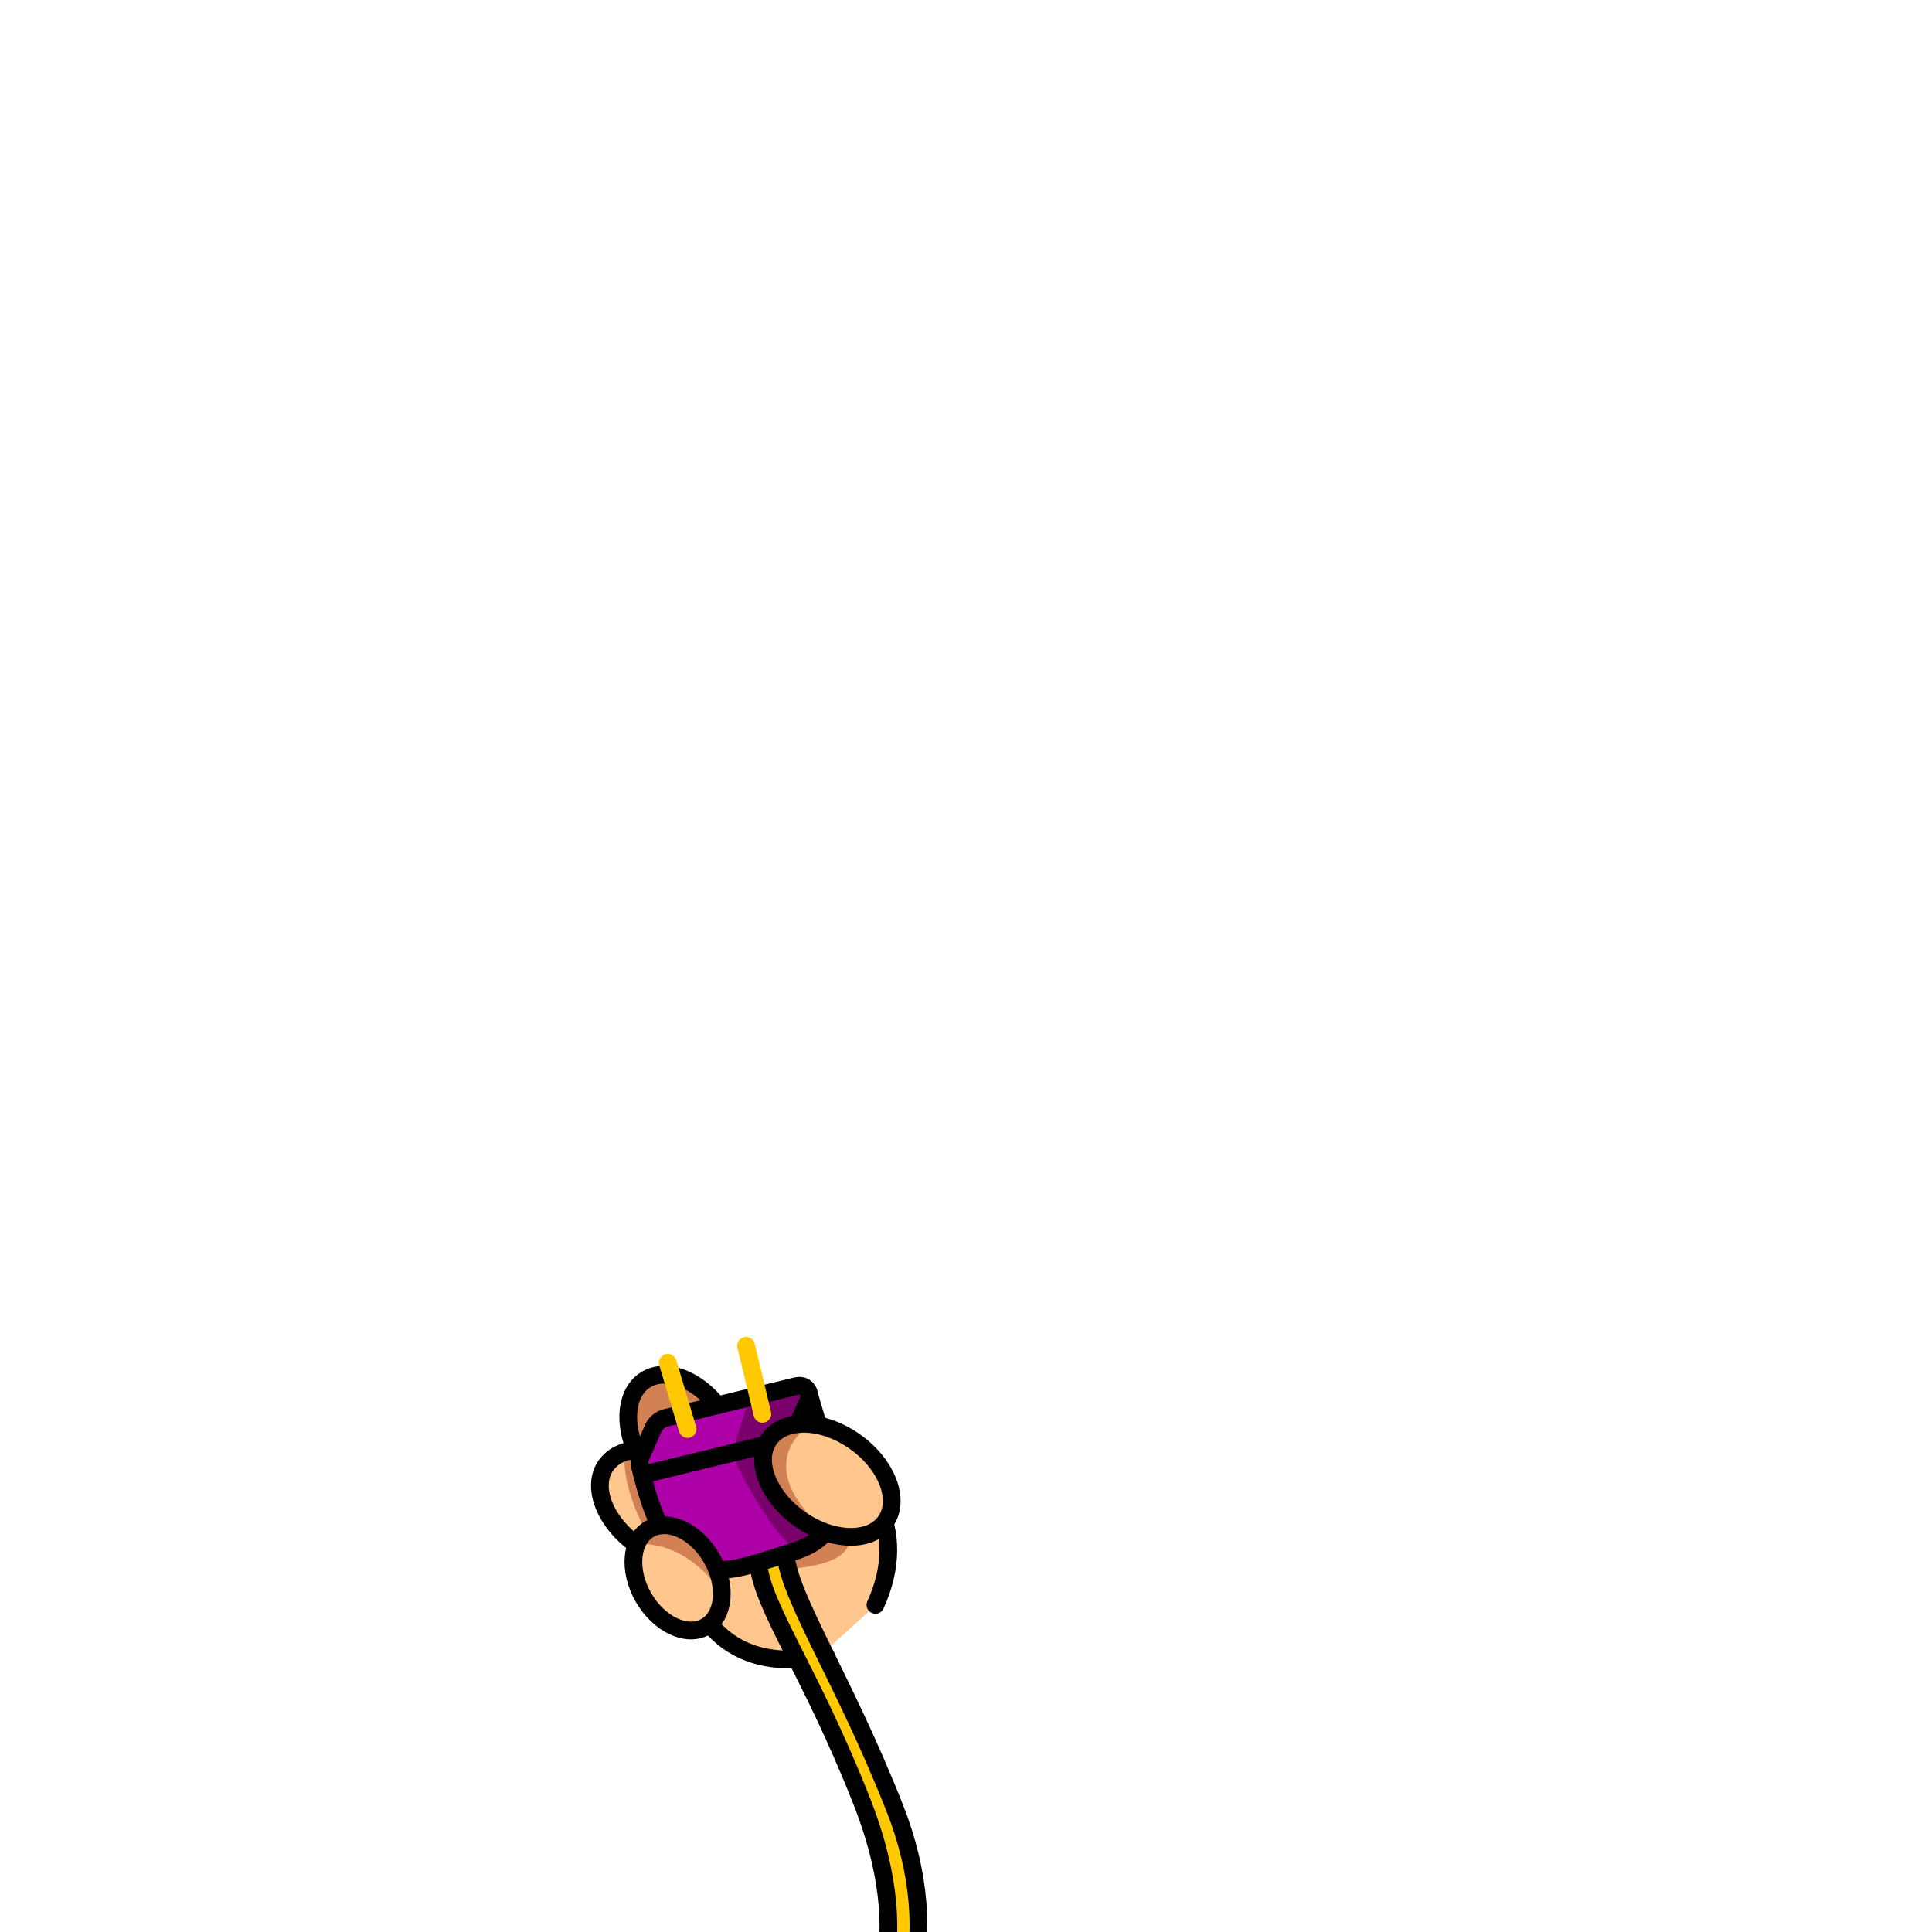 <?xml version="1.0" encoding="utf-8"?>
<!-- Generator: Adobe Illustrator 27.7.0, SVG Export Plug-In . SVG Version: 6.00 Build 0)  -->
<svg version="1.1" id="Layer_1" xmlns="http://www.w3.org/2000/svg" xmlns:xlink="http://www.w3.org/1999/xlink" x="0px" y="0px"
	 viewBox="0 0 545.1 545.1" style="enable-background:new 0 0 545.1 545.1;" xml:space="preserve">
<style type="text/css">
	.st0{clip-path:url(#SVGID_00000054951268779591718300000018176058993287976353_);}
	.st1{fill:#FFC68E;}
	.st2{fill:#D18154;}
	.st3{fill:none;stroke:#000000;stroke-width:5;stroke-linecap:round;stroke-linejoin:round;}
	.st4{fill:none;stroke:#000000;stroke-width:5;stroke-miterlimit:10;}
	.st5{fill:#FFC800;}
	.st6{fill:#AE00A8;}
	.st7{fill:#7A006C;}
	.st8{fill:none;stroke:#FFC800;stroke-width:5;stroke-linecap:round;stroke-linejoin:round;}
</style>
<g>
	<g id="Layer_2_00000054968536584651264950000004707015620499767200_">
		<g id="Layer_1-2">
			<g>
				<defs>
					<rect id="SVGID_1_" y="0" width="545.1" height="545.1"/>
				</defs>
				<clipPath id="SVGID_00000145760792081044496950000003268617911145917617_">
					<use xlink:href="#SVGID_1_"  style="overflow:visible;"/>
				</clipPath>
				<g style="clip-path:url(#SVGID_00000145760792081044496950000003268617911145917617_);">
					<g>
						<g>
							<path class="st1" d="M247.1,452.9L231.5,467c-20.2,4.2-31.6-7-34.8-17.9c-2.1-7.3-5.6-14-5.6-19.8c0-4.3,1.5-7.6,4.2-10.1
								c1-0.9,2.1-1.7,3.4-2.4c1.6-0.9,3.4-1.6,5.4-2.2c5.7-1.6,13-2.3,21.5-2.3C246.5,412.4,256.7,432,247.1,452.9L247.1,452.9z"/>
							<path class="st2" d="M240.4,432.9c-1.4,7.2-5,11.3-48.6,10.5c-4.4-6.2-0.6-8.2-0.6-14c0-4.3,1.5-7.6,4.2-10.1
								c1.2-0.9,2.4-1.7,3.4-2.4c2.1-1.5,3.4-2.4,3.5-2.4c0.1,0,0.8,0.1,1.9,0.2c6.5,0.5,27.7,2.1,30.2,2.3
								C237.2,417.1,242,425,240.4,432.9L240.4,432.9z"/>
							<path class="st3" d="M233,467.1c-36.1,7.5-41.8-24.5-41.8-37.8s13.6-17,34.4-17s31,19.7,21.4,40.5"/>
						</g>
						<g>
							<g>
								<path class="st1" d="M203.8,436.6c-3.8,5.4-12.9,5.7-21.3,1.1c-1-0.5-1.9-1.1-2.8-1.8c-9.1-6.4-13-16.5-8.7-22.5
									c0.9-1.2,2-2.2,3.3-2.9c5.2-2.8,13.6-1.5,20.8,3.6C204.2,420.5,208.1,430.5,203.8,436.6z"/>
								<path class="st2" d="M203.8,436.6c-3.8,5.4-12.9,5.7-21.3,1.1c-0.8-1.2,1.2-2.8,0.5-4.1c-4.9-9.1-7.4-17.5-6.7-23.9
									c5.2-2.8,11.6-0.7,18.8,4.4C204.2,420.5,208.1,430.5,203.8,436.6L203.8,436.6z"/>
								<path class="st4" d="M203.8,436.6c-3.8,5.4-12.9,5.7-21.3,1.1c-1-0.5-1.9-1.1-2.8-1.8c-9.1-6.4-13-16.5-8.7-22.5
									c0.9-1.2,2-2.2,3.3-2.9c5.2-2.8,13.6-1.5,20.8,3.6C204.2,420.5,208.1,430.5,203.8,436.6z"/>
							</g>
							<g>
								
									<ellipse transform="matrix(0.843 -0.539 0.539 0.843 -188.426 167.821)" class="st1" cx="192.7" cy="406.1" rx="13.4" ry="20.1"/>
								
									<ellipse transform="matrix(0.843 -0.539 0.539 0.843 -188.426 167.821)" class="st2" cx="192.7" cy="406.1" rx="13.4" ry="20.1"/>
								
									<ellipse transform="matrix(0.843 -0.539 0.539 0.843 -188.426 167.821)" class="st4" cx="192.7" cy="406.1" rx="13.4" ry="20.1"/>
							</g>
						</g>
						<g>
							<path class="st5" d="M217.9,429.1c2.8,3.3,4.2,16.5,6.7,20.8s16.2,31.5,18.1,36.5c2,4.9,18,30.9,16.2,65.2
								c-7.4,0.5-9.5-5.6-9.5-5.6s3.8-27.1-17.6-63.6c-18.3-33-20.8-47.9-20.8-47.9L217.9,429.1L217.9,429.1z"/>
							<path class="st3" d="M213.9,440.9c1.2,12.7,14.6,30.2,29.2,67.2s7.1,63.9-14.2,82.4"/>
							<path class="st3" d="M221.6,438.4c1.2,12.7,16.2,34.7,30.8,71.6c14.6,37,4.4,69.1-20.3,89.9"/>
							<g>
								<path class="st6" d="M228.1,392.8c6.8,24,14.1,39.4-4.3,45c-19.1,5.8-34.3,14.6-43.3-24.4"/>
								<path class="st6" d="M221.1,406.4l-37,9c-2.7,0.7-4.5-1.7-3.3-4.4l3.5-8c0.6-1.4,1.9-2.5,3.3-2.9l37-9
									c2.7-0.7,4.5,1.7,3.3,4.4l-3.5,8C223.8,404.9,222.5,406,221.1,406.4z"/>
								<path class="st7" d="M206.6,409.9l4.8-15.6c0,0,16.8-6.8,19.3,3.1s2.1,37.2-3.4,40C221.8,440.3,207.5,414,206.6,409.9z"/>
								<path class="st3" d="M228.1,392.8c6.8,24,14.1,39.4-4.3,45c-19.1,5.8-34.3,14.6-43.3-24.4"/>
								<path class="st3" d="M221.1,406.4l-37,9c-2.7,0.7-4.5-1.7-3.3-4.4l3.5-8c0.6-1.4,1.9-2.5,3.3-2.9l37-9
									c2.7-0.7,4.5,1.7,3.3,4.4l-3.5,8C223.8,404.9,222.5,406,221.1,406.4z"/>
							</g>
							<line class="st3" x1="223.3" y1="405.1" x2="229" y2="423.9"/>
							<line class="st8" x1="188.4" y1="384.5" x2="194" y2="403.2"/>
							<line class="st8" x1="210.5" y1="379.7" x2="215.1" y2="398.9"/>
						</g>
						<g>
							<path class="st1" d="M249.7,429.5c-4,5.7-13.8,5.7-22.4,0.4c-0.6-0.4-1.1-0.7-1.7-1.1c-9.1-6.4-13-16.5-8.7-22.5
								c3.5-5,11.4-5.6,19.2-2.1c1.7,0.7,3.3,1.7,4.9,2.8C250.1,413.4,254,423.4,249.7,429.5z"/>
							<path class="st2" d="M232.5,431.2c-0.6-0.4-6.3-2.1-6.9-2.5c-9.1-6.4-13-16.5-8.7-22.5c3.5-5,2.7-6.8,10.4-3.3
								C216.3,412.2,223.8,424.4,232.5,431.2L232.5,431.2z"/>
							
								<ellipse transform="matrix(0.577 -0.817 0.817 0.577 -242.597 367.145)" class="st4" cx="233.3" cy="417.9" rx="13.4" ry="20.1"/>
						</g>
						<g>
							<path class="st1" d="M203.6,449c0.2,4.4-1.3,8.2-4.5,10c-5.3,3.1-13.1-0.6-17.5-8.2c-3.1-5.4-3.6-11.2-1.8-15.3
								c0.8-1.7,1.9-3,3.5-4c5.3-3.1,13.1,0.6,17.5,8.2C202.6,442.8,203.5,446,203.6,449z"/>
							<path class="st2" d="M203.6,449c-6.9-8.8-14-13.4-23.8-13.5c0.8-1.7,1.9-3,3.5-4c5.3-3.1,13.1,0.6,17.5,8.2
								C202.6,442.8,203.5,446,203.6,449L203.6,449z"/>
							
								<ellipse transform="matrix(0.866 -0.5 0.5 0.866 -197.002 155.24)" class="st4" cx="191.2" cy="445.2" rx="11.1" ry="15.9"/>
						</g>
					</g>
				</g>
			</g>
		</g>
	</g>
</g>
</svg>
